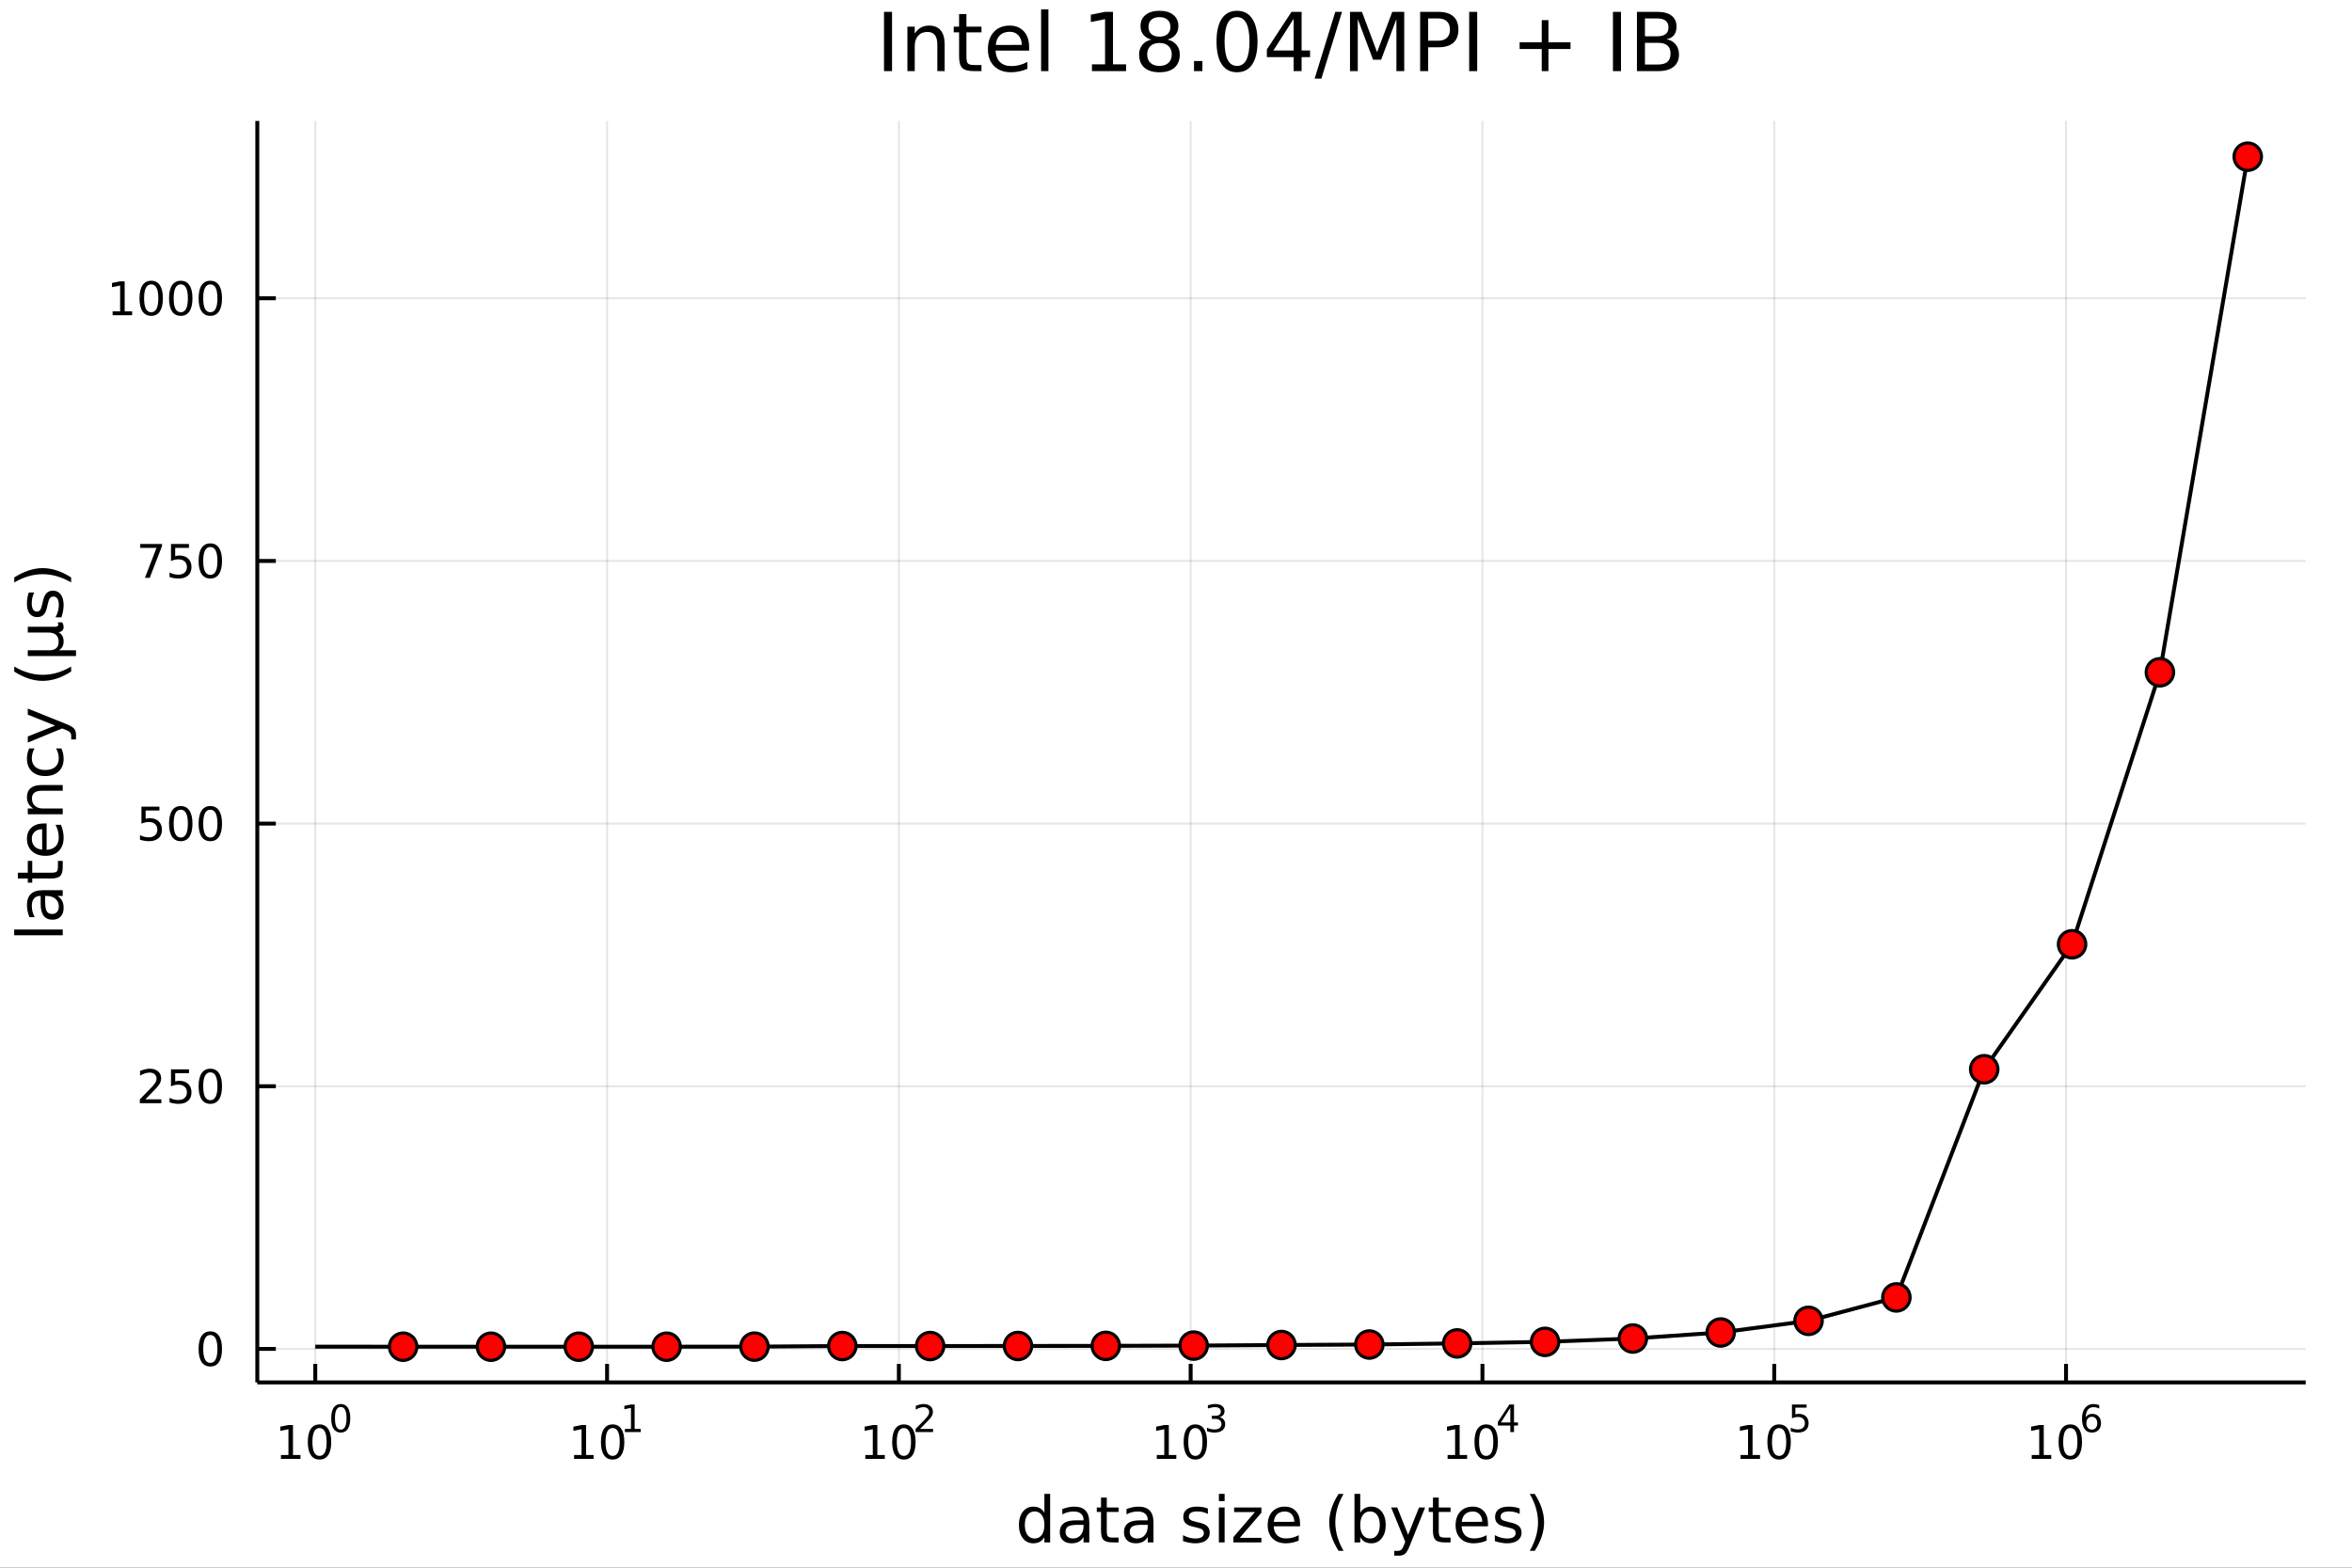 <?xml version="1.0" encoding="utf-8"?>
<svg xmlns="http://www.w3.org/2000/svg" xmlns:xlink="http://www.w3.org/1999/xlink" width="600" height="400" viewBox="0 0 2400 1600">
<rect x="0" y="0" width="2400" height="1600" fill="#333333" stroke="none"/>
<defs>
  <clipPath id="clip220">
    <rect x="0" y="0" width="2400" height="1600"/>
  </clipPath>
</defs>
<path clip-path="url(#clip220)" d="
M0 1600 L2400 1600 L2400 0 L0 0  Z
  " fill="#ffffff" fill-rule="evenodd" fill-opacity="1"/>
<defs>
  <clipPath id="clip221">
    <rect x="480" y="0" width="1681" height="1600"/>
  </clipPath>
</defs>
<path clip-path="url(#clip220)" d="
M262.551 1410.9 L2352.76 1410.9 L2352.76 123.472 L262.551 123.472  Z
  " fill="#ffffff" fill-rule="evenodd" fill-opacity="1"/>
<defs>
  <clipPath id="clip222">
    <rect x="262" y="123" width="2091" height="1288"/>
  </clipPath>
</defs>
<polyline clip-path="url(#clip222)" style="stroke:#000000; stroke-linecap:butt; stroke-linejoin:round; stroke-width:2; stroke-opacity:0.1; fill:none" points="
  321.708,1410.9 321.708,123.472 
  "/>
<polyline clip-path="url(#clip222)" style="stroke:#000000; stroke-linecap:butt; stroke-linejoin:round; stroke-width:2; stroke-opacity:0.1; fill:none" points="
  619.457,1410.9 619.457,123.472 
  "/>
<polyline clip-path="url(#clip222)" style="stroke:#000000; stroke-linecap:butt; stroke-linejoin:round; stroke-width:2; stroke-opacity:0.1; fill:none" points="
  917.206,1410.9 917.206,123.472 
  "/>
<polyline clip-path="url(#clip222)" style="stroke:#000000; stroke-linecap:butt; stroke-linejoin:round; stroke-width:2; stroke-opacity:0.1; fill:none" points="
  1214.96,1410.9 1214.96,123.472 
  "/>
<polyline clip-path="url(#clip222)" style="stroke:#000000; stroke-linecap:butt; stroke-linejoin:round; stroke-width:2; stroke-opacity:0.1; fill:none" points="
  1512.7,1410.9 1512.7,123.472 
  "/>
<polyline clip-path="url(#clip222)" style="stroke:#000000; stroke-linecap:butt; stroke-linejoin:round; stroke-width:2; stroke-opacity:0.1; fill:none" points="
  1810.45,1410.9 1810.45,123.472 
  "/>
<polyline clip-path="url(#clip222)" style="stroke:#000000; stroke-linecap:butt; stroke-linejoin:round; stroke-width:2; stroke-opacity:0.1; fill:none" points="
  2108.2,1410.9 2108.2,123.472 
  "/>
<polyline clip-path="url(#clip220)" style="stroke:#000000; stroke-linecap:butt; stroke-linejoin:round; stroke-width:4; stroke-opacity:1; fill:none" points="
  262.551,1410.9 2352.76,1410.9 
  "/>
<polyline clip-path="url(#clip220)" style="stroke:#000000; stroke-linecap:butt; stroke-linejoin:round; stroke-width:4; stroke-opacity:1; fill:none" points="
  321.708,1410.9 321.708,1392 
  "/>
<polyline clip-path="url(#clip220)" style="stroke:#000000; stroke-linecap:butt; stroke-linejoin:round; stroke-width:4; stroke-opacity:1; fill:none" points="
  619.457,1410.9 619.457,1392 
  "/>
<polyline clip-path="url(#clip220)" style="stroke:#000000; stroke-linecap:butt; stroke-linejoin:round; stroke-width:4; stroke-opacity:1; fill:none" points="
  917.206,1410.9 917.206,1392 
  "/>
<polyline clip-path="url(#clip220)" style="stroke:#000000; stroke-linecap:butt; stroke-linejoin:round; stroke-width:4; stroke-opacity:1; fill:none" points="
  1214.96,1410.9 1214.96,1392 
  "/>
<polyline clip-path="url(#clip220)" style="stroke:#000000; stroke-linecap:butt; stroke-linejoin:round; stroke-width:4; stroke-opacity:1; fill:none" points="
  1512.7,1410.9 1512.7,1392 
  "/>
<polyline clip-path="url(#clip220)" style="stroke:#000000; stroke-linecap:butt; stroke-linejoin:round; stroke-width:4; stroke-opacity:1; fill:none" points="
  1810.45,1410.9 1810.45,1392 
  "/>
<polyline clip-path="url(#clip220)" style="stroke:#000000; stroke-linecap:butt; stroke-linejoin:round; stroke-width:4; stroke-opacity:1; fill:none" points="
  2108.2,1410.9 2108.2,1392 
  "/>
<path clip-path="url(#clip220)" d="M286.691 1485.02 L294.33 1485.02 L294.33 1458.66 L286.019 1460.32 L286.019 1456.06 L294.283 1454.4 L298.959 1454.4 L298.959 1485.02 L306.598 1485.02 L306.598 1488.96 L286.691 1488.96 L286.691 1485.02 Z" fill="#000000" fill-rule="evenodd" fill-opacity="1" /><path clip-path="url(#clip220)" d="M326.042 1457.48 Q322.431 1457.48 320.603 1461.04 Q318.797 1464.58 318.797 1471.71 Q318.797 1478.82 320.603 1482.38 Q322.431 1485.92 326.042 1485.92 Q329.677 1485.92 331.482 1482.38 Q333.311 1478.82 333.311 1471.71 Q333.311 1464.58 331.482 1461.04 Q329.677 1457.48 326.042 1457.48 M326.042 1453.77 Q331.853 1453.77 334.908 1458.38 Q337.987 1462.96 337.987 1471.71 Q337.987 1480.44 334.908 1485.04 Q331.853 1489.63 326.042 1489.63 Q320.232 1489.63 317.154 1485.04 Q314.098 1480.44 314.098 1471.71 Q314.098 1462.96 317.154 1458.38 Q320.232 1453.77 326.042 1453.77 Z" fill="#000000" fill-rule="evenodd" fill-opacity="1" /><path clip-path="url(#clip220)" d="M347.692 1435.97 Q344.758 1435.97 343.272 1438.86 Q341.805 1441.74 341.805 1447.53 Q341.805 1453.31 343.272 1456.2 Q344.758 1459.08 347.692 1459.08 Q350.644 1459.08 352.111 1456.2 Q353.597 1453.31 353.597 1447.53 Q353.597 1441.74 352.111 1438.86 Q350.644 1435.97 347.692 1435.97 M347.692 1432.96 Q352.412 1432.96 354.895 1436.7 Q357.396 1440.43 357.396 1447.53 Q357.396 1454.62 354.895 1458.37 Q352.412 1462.09 347.692 1462.09 Q342.971 1462.09 340.469 1458.37 Q337.987 1454.62 337.987 1447.53 Q337.987 1440.43 340.469 1436.7 Q342.971 1432.96 347.692 1432.96 Z" fill="#000000" fill-rule="evenodd" fill-opacity="1" /><path clip-path="url(#clip220)" d="M585.785 1485.02 L593.424 1485.02 L593.424 1458.66 L585.113 1460.32 L585.113 1456.06 L593.377 1454.4 L598.053 1454.4 L598.053 1485.02 L605.692 1485.02 L605.692 1488.96 L585.785 1488.96 L585.785 1485.02 Z" fill="#000000" fill-rule="evenodd" fill-opacity="1" /><path clip-path="url(#clip220)" d="M625.136 1457.48 Q621.525 1457.48 619.697 1461.04 Q617.891 1464.58 617.891 1471.71 Q617.891 1478.82 619.697 1482.38 Q621.525 1485.92 625.136 1485.92 Q628.771 1485.92 630.576 1482.38 Q632.405 1478.82 632.405 1471.71 Q632.405 1464.58 630.576 1461.04 Q628.771 1457.48 625.136 1457.48 M625.136 1453.77 Q630.946 1453.77 634.002 1458.38 Q637.081 1462.96 637.081 1471.71 Q637.081 1480.44 634.002 1485.04 Q630.946 1489.63 625.136 1489.63 Q619.326 1489.63 616.247 1485.04 Q613.192 1480.44 613.192 1471.71 Q613.192 1462.96 616.247 1458.38 Q619.326 1453.77 625.136 1453.77 Z" fill="#000000" fill-rule="evenodd" fill-opacity="1" /><path clip-path="url(#clip220)" d="M637.626 1458.35 L643.833 1458.35 L643.833 1436.93 L637.081 1438.28 L637.081 1434.82 L643.795 1433.47 L647.594 1433.47 L647.594 1458.35 L653.801 1458.35 L653.801 1461.55 L637.626 1461.55 L637.626 1458.35 Z" fill="#000000" fill-rule="evenodd" fill-opacity="1" /><path clip-path="url(#clip220)" d="M882.979 1485.02 L890.618 1485.02 L890.618 1458.66 L882.308 1460.32 L882.308 1456.06 L890.572 1454.4 L895.247 1454.4 L895.247 1485.02 L902.886 1485.02 L902.886 1488.96 L882.979 1488.96 L882.979 1485.02 Z" fill="#000000" fill-rule="evenodd" fill-opacity="1" /><path clip-path="url(#clip220)" d="M922.331 1457.48 Q918.72 1457.48 916.891 1461.04 Q915.085 1464.58 915.085 1471.71 Q915.085 1478.82 916.891 1482.38 Q918.72 1485.92 922.331 1485.92 Q925.965 1485.92 927.77 1482.38 Q929.599 1478.82 929.599 1471.71 Q929.599 1464.58 927.77 1461.04 Q925.965 1457.48 922.331 1457.48 M922.331 1453.77 Q928.141 1453.77 931.196 1458.38 Q934.275 1462.96 934.275 1471.71 Q934.275 1480.44 931.196 1485.04 Q928.141 1489.63 922.331 1489.63 Q916.52 1489.63 913.442 1485.04 Q910.386 1480.44 910.386 1471.71 Q910.386 1462.96 913.442 1458.38 Q916.52 1453.77 922.331 1453.77 Z" fill="#000000" fill-rule="evenodd" fill-opacity="1" /><path clip-path="url(#clip220)" d="M938.845 1458.35 L952.105 1458.35 L952.105 1461.55 L934.275 1461.55 L934.275 1458.35 Q936.438 1456.11 940.162 1452.35 Q943.905 1448.57 944.864 1447.48 Q946.688 1445.43 947.403 1444.02 Q948.136 1442.59 948.136 1441.22 Q948.136 1438.98 946.556 1437.57 Q944.995 1436.16 942.475 1436.16 Q940.688 1436.16 938.695 1436.78 Q936.72 1437.4 934.463 1438.66 L934.463 1434.82 Q936.758 1433.9 938.751 1433.43 Q940.745 1432.96 942.4 1432.96 Q946.763 1432.96 949.359 1435.14 Q951.954 1437.32 951.954 1440.97 Q951.954 1442.7 951.296 1444.26 Q950.657 1445.8 948.945 1447.91 Q948.475 1448.46 945.955 1451.07 Q943.434 1453.67 938.845 1458.35 Z" fill="#000000" fill-rule="evenodd" fill-opacity="1" /><path clip-path="url(#clip220)" d="M1180.4 1485.02 L1188.04 1485.02 L1188.04 1458.66 L1179.73 1460.32 L1179.73 1456.06 L1187.99 1454.4 L1192.67 1454.4 L1192.67 1485.02 L1200.31 1485.02 L1200.31 1488.96 L1180.4 1488.96 L1180.4 1485.02 Z" fill="#000000" fill-rule="evenodd" fill-opacity="1" /><path clip-path="url(#clip220)" d="M1219.75 1457.48 Q1216.14 1457.48 1214.31 1461.04 Q1212.51 1464.58 1212.51 1471.71 Q1212.51 1478.82 1214.31 1482.38 Q1216.14 1485.92 1219.75 1485.92 Q1223.38 1485.92 1225.19 1482.38 Q1227.02 1478.82 1227.02 1471.71 Q1227.02 1464.58 1225.19 1461.04 Q1223.38 1457.48 1219.75 1457.48 M1219.75 1453.77 Q1225.56 1453.77 1228.62 1458.38 Q1231.69 1462.96 1231.69 1471.71 Q1231.69 1480.44 1228.62 1485.04 Q1225.56 1489.63 1219.75 1489.63 Q1213.94 1489.63 1210.86 1485.04 Q1207.81 1480.44 1207.81 1471.71 Q1207.81 1462.96 1210.86 1458.38 Q1213.94 1453.77 1219.75 1453.77 Z" fill="#000000" fill-rule="evenodd" fill-opacity="1" /><path clip-path="url(#clip220)" d="M1244.39 1446.41 Q1247.12 1446.99 1248.64 1448.83 Q1250.18 1450.68 1250.18 1453.38 Q1250.18 1457.54 1247.32 1459.82 Q1244.47 1462.09 1239.2 1462.09 Q1237.43 1462.09 1235.55 1461.73 Q1233.69 1461.4 1231.69 1460.7 L1231.69 1457.03 Q1233.27 1457.95 1235.16 1458.42 Q1237.04 1458.89 1239.09 1458.89 Q1242.66 1458.89 1244.52 1457.48 Q1246.4 1456.07 1246.4 1453.38 Q1246.4 1450.9 1244.65 1449.51 Q1242.92 1448.1 1239.82 1448.1 L1236.55 1448.1 L1236.55 1444.98 L1239.97 1444.98 Q1242.77 1444.98 1244.26 1443.87 Q1245.74 1442.74 1245.74 1440.63 Q1245.74 1438.47 1244.2 1437.32 Q1242.68 1436.16 1239.82 1436.16 Q1238.26 1436.16 1236.47 1436.49 Q1234.69 1436.83 1232.54 1437.55 L1232.54 1434.16 Q1234.7 1433.56 1236.59 1433.26 Q1238.48 1432.96 1240.16 1432.96 Q1244.48 1432.96 1247 1434.93 Q1249.52 1436.89 1249.52 1440.24 Q1249.52 1442.57 1248.19 1444.19 Q1246.85 1445.79 1244.39 1446.41 Z" fill="#000000" fill-rule="evenodd" fill-opacity="1" /><path clip-path="url(#clip220)" d="M1477.16 1485.02 L1484.8 1485.02 L1484.8 1458.66 L1476.49 1460.32 L1476.49 1456.06 L1484.75 1454.4 L1489.43 1454.4 L1489.43 1485.02 L1497.07 1485.02 L1497.07 1488.96 L1477.16 1488.96 L1477.16 1485.02 Z" fill="#000000" fill-rule="evenodd" fill-opacity="1" /><path clip-path="url(#clip220)" d="M1516.51 1457.48 Q1512.9 1457.48 1511.07 1461.04 Q1509.27 1464.58 1509.27 1471.71 Q1509.27 1478.82 1511.07 1482.38 Q1512.9 1485.92 1516.51 1485.92 Q1520.15 1485.92 1521.95 1482.38 Q1523.78 1478.82 1523.78 1471.71 Q1523.78 1464.58 1521.95 1461.04 Q1520.15 1457.48 1516.51 1457.48 M1516.51 1453.77 Q1522.32 1453.77 1525.38 1458.38 Q1528.46 1462.96 1528.46 1471.71 Q1528.46 1480.44 1525.38 1485.04 Q1522.32 1489.63 1516.51 1489.63 Q1510.7 1489.63 1507.62 1485.04 Q1504.57 1480.44 1504.57 1471.71 Q1504.57 1462.96 1507.62 1458.38 Q1510.7 1453.77 1516.51 1453.77 Z" fill="#000000" fill-rule="evenodd" fill-opacity="1" /><path clip-path="url(#clip220)" d="M1541.13 1436.78 L1531.54 1451.77 L1541.13 1451.77 L1541.13 1436.78 M1540.14 1433.47 L1544.91 1433.47 L1544.91 1451.77 L1548.92 1451.77 L1548.92 1454.93 L1544.91 1454.93 L1544.91 1461.55 L1541.13 1461.55 L1541.13 1454.93 L1528.46 1454.93 L1528.46 1451.26 L1540.14 1433.47 Z" fill="#000000" fill-rule="evenodd" fill-opacity="1" /><path clip-path="url(#clip220)" d="M1776.06 1485.02 L1783.7 1485.02 L1783.7 1458.66 L1775.39 1460.32 L1775.39 1456.06 L1783.65 1454.4 L1788.33 1454.4 L1788.33 1485.02 L1795.96 1485.02 L1795.96 1488.96 L1776.06 1488.96 L1776.06 1485.02 Z" fill="#000000" fill-rule="evenodd" fill-opacity="1" /><path clip-path="url(#clip220)" d="M1815.41 1457.48 Q1811.8 1457.48 1809.97 1461.04 Q1808.16 1464.58 1808.16 1471.71 Q1808.16 1478.82 1809.97 1482.38 Q1811.8 1485.92 1815.41 1485.92 Q1819.04 1485.92 1820.85 1482.38 Q1822.68 1478.82 1822.68 1471.71 Q1822.68 1464.58 1820.85 1461.04 Q1819.04 1457.48 1815.41 1457.48 M1815.41 1453.77 Q1821.22 1453.77 1824.27 1458.38 Q1827.35 1462.96 1827.35 1471.71 Q1827.35 1480.44 1824.27 1485.04 Q1821.22 1489.63 1815.41 1489.63 Q1809.6 1489.63 1806.52 1485.04 Q1803.46 1480.44 1803.46 1471.71 Q1803.46 1462.96 1806.52 1458.38 Q1809.6 1453.77 1815.41 1453.77 Z" fill="#000000" fill-rule="evenodd" fill-opacity="1" /><path clip-path="url(#clip220)" d="M1828.54 1433.47 L1843.45 1433.47 L1843.45 1436.66 L1832.02 1436.66 L1832.02 1443.55 Q1832.84 1443.27 1833.67 1443.13 Q1834.5 1442.98 1835.33 1442.98 Q1840.03 1442.98 1842.78 1445.56 Q1845.52 1448.14 1845.52 1452.54 Q1845.52 1457.07 1842.7 1459.59 Q1839.88 1462.09 1834.74 1462.09 Q1832.98 1462.09 1831.13 1461.79 Q1829.31 1461.49 1827.35 1460.89 L1827.35 1457.07 Q1829.05 1457.99 1830.85 1458.44 Q1832.66 1458.89 1834.67 1458.89 Q1837.92 1458.89 1839.82 1457.18 Q1841.72 1455.47 1841.72 1452.54 Q1841.72 1449.6 1839.82 1447.89 Q1837.92 1446.18 1834.67 1446.18 Q1833.15 1446.18 1831.62 1446.52 Q1830.12 1446.86 1828.54 1447.57 L1828.54 1433.47 Z" fill="#000000" fill-rule="evenodd" fill-opacity="1" /><path clip-path="url(#clip220)" d="M2073.19 1485.02 L2080.83 1485.02 L2080.83 1458.66 L2072.52 1460.32 L2072.52 1456.06 L2080.79 1454.4 L2085.46 1454.4 L2085.46 1485.02 L2093.1 1485.02 L2093.1 1488.96 L2073.19 1488.96 L2073.19 1485.02 Z" fill="#000000" fill-rule="evenodd" fill-opacity="1" /><path clip-path="url(#clip220)" d="M2112.55 1457.48 Q2108.94 1457.48 2107.11 1461.04 Q2105.3 1464.58 2105.3 1471.71 Q2105.3 1478.82 2107.11 1482.38 Q2108.94 1485.92 2112.55 1485.92 Q2116.18 1485.92 2117.99 1482.38 Q2119.82 1478.82 2119.82 1471.71 Q2119.82 1464.58 2117.99 1461.04 Q2116.18 1457.48 2112.55 1457.48 M2112.55 1453.77 Q2118.36 1453.77 2121.41 1458.38 Q2124.49 1462.96 2124.49 1471.71 Q2124.49 1480.44 2121.41 1485.04 Q2118.36 1489.63 2112.55 1489.63 Q2106.74 1489.63 2103.66 1485.04 Q2100.6 1480.44 2100.6 1471.71 Q2100.6 1462.96 2103.66 1458.38 Q2106.74 1453.77 2112.55 1453.77 Z" fill="#000000" fill-rule="evenodd" fill-opacity="1" /><path clip-path="url(#clip220)" d="M2134.52 1445.99 Q2131.96 1445.99 2130.45 1447.74 Q2128.97 1449.49 2128.97 1452.54 Q2128.97 1455.57 2130.45 1457.33 Q2131.96 1459.08 2134.52 1459.08 Q2137.07 1459.08 2138.56 1457.33 Q2140.06 1455.57 2140.06 1452.54 Q2140.06 1449.49 2138.56 1447.74 Q2137.07 1445.99 2134.52 1445.99 M2142.06 1434.09 L2142.06 1437.55 Q2140.63 1436.87 2139.16 1436.51 Q2137.71 1436.16 2136.28 1436.16 Q2132.52 1436.16 2130.53 1438.69 Q2128.55 1441.23 2128.27 1446.37 Q2129.38 1444.73 2131.05 1443.87 Q2132.73 1442.98 2134.74 1442.98 Q2138.97 1442.98 2141.42 1445.56 Q2143.88 1448.12 2143.88 1452.54 Q2143.88 1456.86 2141.32 1459.48 Q2138.77 1462.09 2134.52 1462.09 Q2129.64 1462.09 2127.07 1458.37 Q2124.49 1454.62 2124.49 1447.53 Q2124.49 1440.88 2127.65 1436.93 Q2130.81 1432.96 2136.13 1432.96 Q2137.56 1432.96 2139.01 1433.24 Q2140.48 1433.52 2142.06 1434.09 Z" fill="#000000" fill-rule="evenodd" fill-opacity="1" /><path clip-path="url(#clip220)" d="M1065.71 1543.95 L1065.71 1524.66 L1071.57 1524.66 L1071.57 1574.19 L1065.71 1574.19 L1065.71 1568.84 Q1063.86 1572.02 1061.03 1573.58 Q1058.23 1575.11 1054.28 1575.11 Q1047.82 1575.11 1043.75 1569.95 Q1039.71 1564.8 1039.71 1556.39 Q1039.71 1547.99 1043.75 1542.83 Q1047.82 1537.68 1054.28 1537.68 Q1058.23 1537.68 1061.03 1539.24 Q1063.86 1540.77 1065.71 1543.95 M1045.75 1556.39 Q1045.75 1562.85 1048.39 1566.55 Q1051.07 1570.21 1055.71 1570.21 Q1060.36 1570.21 1063.04 1566.55 Q1065.71 1562.85 1065.71 1556.39 Q1065.71 1549.93 1063.04 1546.27 Q1060.36 1542.58 1055.71 1542.58 Q1051.07 1542.58 1048.39 1546.27 Q1045.75 1549.93 1045.75 1556.39 Z" fill="#000000" fill-rule="evenodd" fill-opacity="1" /><path clip-path="url(#clip220)" d="M1099.83 1556.27 Q1092.73 1556.27 1089.99 1557.89 Q1087.26 1559.51 1087.26 1563.43 Q1087.26 1566.55 1089.29 1568.39 Q1091.36 1570.21 1094.9 1570.21 Q1099.77 1570.21 1102.69 1566.77 Q1105.65 1563.3 1105.65 1557.57 L1105.65 1556.27 L1099.83 1556.27 M1111.51 1553.85 L1111.51 1574.19 L1105.65 1574.19 L1105.65 1568.77 Q1103.65 1572.02 1100.66 1573.58 Q1097.66 1575.11 1093.34 1575.11 Q1087.86 1575.11 1084.62 1572.05 Q1081.4 1568.97 1081.4 1563.81 Q1081.4 1557.79 1085.41 1554.74 Q1089.45 1551.68 1097.44 1551.68 L1105.65 1551.68 L1105.65 1551.11 Q1105.65 1547.07 1102.98 1544.87 Q1100.34 1542.64 1095.53 1542.64 Q1092.48 1542.64 1089.58 1543.38 Q1086.68 1544.11 1084.01 1545.57 L1084.01 1540.16 Q1087.23 1538.92 1090.25 1538.31 Q1093.27 1537.68 1096.14 1537.68 Q1103.87 1537.68 1107.69 1541.69 Q1111.51 1545.7 1111.51 1553.85 Z" fill="#000000" fill-rule="evenodd" fill-opacity="1" /><path clip-path="url(#clip220)" d="M1129.37 1528.42 L1129.37 1538.54 L1141.43 1538.54 L1141.43 1543.09 L1129.37 1543.09 L1129.37 1562.44 Q1129.37 1566.8 1130.54 1568.04 Q1131.75 1569.28 1135.41 1569.28 L1141.43 1569.28 L1141.43 1574.19 L1135.41 1574.19 Q1128.63 1574.19 1126.06 1571.67 Q1123.48 1569.12 1123.48 1562.44 L1123.48 1543.09 L1119.18 1543.09 L1119.18 1538.54 L1123.48 1538.54 L1123.48 1528.42 L1129.37 1528.42 Z" fill="#000000" fill-rule="evenodd" fill-opacity="1" /><path clip-path="url(#clip220)" d="M1165.33 1556.27 Q1158.23 1556.27 1155.5 1557.89 Q1152.76 1559.51 1152.76 1563.43 Q1152.76 1566.55 1154.8 1568.39 Q1156.87 1570.21 1160.4 1570.21 Q1165.27 1570.21 1168.2 1566.77 Q1171.16 1563.3 1171.16 1557.57 L1171.16 1556.27 L1165.33 1556.27 M1177.01 1553.85 L1177.01 1574.19 L1171.16 1574.19 L1171.16 1568.77 Q1169.15 1572.02 1166.16 1573.58 Q1163.17 1575.11 1158.84 1575.11 Q1153.36 1575.11 1150.12 1572.05 Q1146.9 1568.97 1146.9 1563.81 Q1146.9 1557.79 1150.91 1554.74 Q1154.96 1551.68 1162.95 1551.68 L1171.16 1551.68 L1171.16 1551.11 Q1171.16 1547.07 1168.48 1544.87 Q1165.84 1542.64 1161.04 1542.64 Q1157.98 1542.64 1155.08 1543.38 Q1152.19 1544.11 1149.51 1545.57 L1149.51 1540.16 Q1152.73 1538.92 1155.75 1538.31 Q1158.78 1537.68 1161.64 1537.68 Q1169.37 1537.68 1173.19 1541.69 Q1177.01 1545.7 1177.01 1553.85 Z" fill="#000000" fill-rule="evenodd" fill-opacity="1" /><path clip-path="url(#clip220)" d="M1232.52 1539.59 L1232.52 1545.13 Q1230.04 1543.85 1227.37 1543.22 Q1224.69 1542.58 1221.83 1542.58 Q1217.47 1542.58 1215.27 1543.92 Q1213.11 1545.25 1213.11 1547.93 Q1213.11 1549.96 1214.67 1551.14 Q1216.23 1552.29 1220.94 1553.34 L1222.94 1553.78 Q1229.18 1555.12 1231.79 1557.57 Q1234.43 1559.99 1234.43 1564.35 Q1234.43 1569.32 1230.49 1572.21 Q1226.57 1575.11 1219.7 1575.11 Q1216.83 1575.11 1213.71 1574.54 Q1210.62 1573.99 1207.19 1572.88 L1207.19 1566.83 Q1210.43 1568.52 1213.58 1569.38 Q1216.74 1570.21 1219.82 1570.21 Q1223.96 1570.21 1226.19 1568.81 Q1228.42 1567.37 1228.42 1564.8 Q1228.42 1562.41 1226.79 1561.14 Q1225.2 1559.86 1219.76 1558.68 L1217.72 1558.21 Q1212.28 1557.06 1209.86 1554.71 Q1207.44 1552.32 1207.44 1548.18 Q1207.44 1543.15 1211.01 1540.42 Q1214.57 1537.68 1221.13 1537.68 Q1224.37 1537.68 1227.24 1538.16 Q1230.1 1538.63 1232.52 1539.59 Z" fill="#000000" fill-rule="evenodd" fill-opacity="1" /><path clip-path="url(#clip220)" d="M1243.76 1538.54 L1249.61 1538.54 L1249.61 1574.19 L1243.76 1574.19 L1243.76 1538.54 M1243.76 1524.66 L1249.61 1524.66 L1249.61 1532.08 L1243.76 1532.08 L1243.76 1524.66 Z" fill="#000000" fill-rule="evenodd" fill-opacity="1" /><path clip-path="url(#clip220)" d="M1259.32 1538.54 L1287.14 1538.54 L1287.14 1543.88 L1265.11 1569.51 L1287.14 1569.51 L1287.14 1574.19 L1258.53 1574.19 L1258.53 1568.84 L1280.55 1543.22 L1259.32 1543.22 L1259.32 1538.54 Z" fill="#000000" fill-rule="evenodd" fill-opacity="1" /><path clip-path="url(#clip220)" d="M1326.58 1554.9 L1326.58 1557.76 L1299.65 1557.76 Q1300.03 1563.81 1303.28 1566.99 Q1306.56 1570.14 1312.38 1570.14 Q1315.75 1570.14 1318.9 1569.32 Q1322.09 1568.49 1325.21 1566.83 L1325.21 1572.37 Q1322.06 1573.71 1318.75 1574.41 Q1315.44 1575.11 1312.03 1575.11 Q1303.5 1575.11 1298.5 1570.14 Q1293.54 1565.18 1293.54 1556.71 Q1293.54 1547.96 1298.25 1542.83 Q1302.99 1537.68 1311.01 1537.68 Q1318.2 1537.68 1322.37 1542.33 Q1326.58 1546.94 1326.58 1554.9 M1320.72 1553.18 Q1320.66 1548.37 1318.01 1545.51 Q1315.4 1542.64 1311.08 1542.64 Q1306.17 1542.64 1303.21 1545.41 Q1300.29 1548.18 1299.84 1553.21 L1320.72 1553.18 Z" fill="#000000" fill-rule="evenodd" fill-opacity="1" /><path clip-path="url(#clip220)" d="M1370.98 1524.72 Q1366.71 1532.04 1364.64 1539.21 Q1362.57 1546.37 1362.57 1553.72 Q1362.57 1561.07 1364.64 1568.3 Q1366.74 1575.49 1370.98 1582.78 L1365.88 1582.78 Q1361.11 1575.3 1358.72 1568.07 Q1356.37 1560.85 1356.37 1553.72 Q1356.37 1546.62 1358.72 1539.43 Q1361.08 1532.24 1365.88 1524.72 L1370.98 1524.72 Z" fill="#000000" fill-rule="evenodd" fill-opacity="1" /><path clip-path="url(#clip220)" d="M1407.93 1556.39 Q1407.93 1549.93 1405.26 1546.27 Q1402.61 1542.58 1397.97 1542.58 Q1393.32 1542.58 1390.65 1546.27 Q1388 1549.93 1388 1556.39 Q1388 1562.85 1390.65 1566.55 Q1393.32 1570.21 1397.97 1570.21 Q1402.61 1570.21 1405.26 1566.55 Q1407.93 1562.85 1407.93 1556.39 M1388 1543.95 Q1389.85 1540.77 1392.65 1539.24 Q1395.48 1537.68 1399.4 1537.68 Q1405.89 1537.68 1409.93 1542.83 Q1414.01 1547.99 1414.01 1556.39 Q1414.01 1564.8 1409.93 1569.95 Q1405.89 1575.11 1399.4 1575.11 Q1395.48 1575.11 1392.65 1573.58 Q1389.85 1572.02 1388 1568.84 L1388 1574.19 L1382.12 1574.19 L1382.12 1524.66 L1388 1524.66 L1388 1543.95 Z" fill="#000000" fill-rule="evenodd" fill-opacity="1" /><path clip-path="url(#clip220)" d="M1438.55 1577.5 Q1436.07 1583.86 1433.71 1585.8 Q1431.36 1587.74 1427.41 1587.74 L1422.73 1587.74 L1422.73 1582.84 L1426.17 1582.84 Q1428.59 1582.84 1429.92 1581.7 Q1431.26 1580.55 1432.88 1576.29 L1433.93 1573.61 L1419.51 1538.54 L1425.72 1538.54 L1436.86 1566.42 L1448 1538.54 L1454.21 1538.54 L1438.55 1577.5 Z" fill="#000000" fill-rule="evenodd" fill-opacity="1" /><path clip-path="url(#clip220)" d="M1468.09 1528.42 L1468.09 1538.54 L1480.15 1538.54 L1480.15 1543.09 L1468.09 1543.09 L1468.09 1562.44 Q1468.09 1566.8 1469.26 1568.04 Q1470.47 1569.28 1474.13 1569.28 L1480.15 1569.28 L1480.15 1574.19 L1474.13 1574.19 Q1467.35 1574.19 1464.78 1571.67 Q1462.2 1569.12 1462.2 1562.44 L1462.2 1543.09 L1457.9 1543.09 L1457.9 1538.54 L1462.2 1538.54 L1462.2 1528.42 L1468.09 1528.42 Z" fill="#000000" fill-rule="evenodd" fill-opacity="1" /><path clip-path="url(#clip220)" d="M1518.34 1554.9 L1518.34 1557.76 L1491.42 1557.76 Q1491.8 1563.81 1495.04 1566.99 Q1498.32 1570.14 1504.15 1570.14 Q1507.52 1570.14 1510.67 1569.32 Q1513.85 1568.49 1516.97 1566.83 L1516.97 1572.37 Q1513.82 1573.71 1510.51 1574.41 Q1507.2 1575.11 1503.8 1575.11 Q1495.27 1575.11 1490.27 1570.14 Q1485.3 1565.18 1485.3 1556.71 Q1485.3 1547.96 1490.02 1542.83 Q1494.76 1537.68 1502.78 1537.68 Q1509.97 1537.68 1514.14 1542.33 Q1518.34 1546.94 1518.34 1554.9 M1512.49 1553.18 Q1512.42 1548.37 1509.78 1545.51 Q1507.17 1542.64 1502.84 1542.64 Q1497.94 1542.64 1494.98 1545.41 Q1492.05 1548.18 1491.61 1553.21 L1512.49 1553.18 Z" fill="#000000" fill-rule="evenodd" fill-opacity="1" /><path clip-path="url(#clip220)" d="M1550.68 1539.59 L1550.68 1545.13 Q1548.2 1543.85 1545.52 1543.22 Q1542.85 1542.58 1539.99 1542.58 Q1535.63 1542.58 1533.43 1543.92 Q1531.26 1545.25 1531.26 1547.93 Q1531.26 1549.96 1532.82 1551.14 Q1534.38 1552.29 1539.09 1553.34 L1541.1 1553.78 Q1547.34 1555.12 1549.95 1557.57 Q1552.59 1559.99 1552.59 1564.35 Q1552.59 1569.32 1548.64 1572.21 Q1544.73 1575.11 1537.85 1575.11 Q1534.99 1575.11 1531.87 1574.54 Q1528.78 1573.99 1525.34 1572.88 L1525.34 1566.83 Q1528.59 1568.52 1531.74 1569.38 Q1534.89 1570.21 1537.98 1570.21 Q1542.12 1570.21 1544.35 1568.81 Q1546.57 1567.37 1546.57 1564.8 Q1546.57 1562.41 1544.95 1561.14 Q1543.36 1559.86 1537.92 1558.68 L1535.88 1558.21 Q1530.44 1557.06 1528.02 1554.71 Q1525.6 1552.32 1525.6 1548.18 Q1525.6 1543.15 1529.16 1540.42 Q1532.73 1537.68 1539.29 1537.68 Q1542.53 1537.68 1545.4 1538.16 Q1548.26 1538.63 1550.68 1539.59 Z" fill="#000000" fill-rule="evenodd" fill-opacity="1" /><path clip-path="url(#clip220)" d="M1560.99 1524.72 L1566.09 1524.72 Q1570.86 1532.24 1573.21 1539.43 Q1575.6 1546.62 1575.6 1553.72 Q1575.6 1560.85 1573.21 1568.07 Q1570.86 1575.3 1566.09 1582.78 L1560.99 1582.78 Q1565.23 1575.49 1567.29 1568.3 Q1569.4 1561.07 1569.4 1553.72 Q1569.4 1546.37 1567.29 1539.21 Q1565.23 1532.04 1560.99 1524.72 Z" fill="#000000" fill-rule="evenodd" fill-opacity="1" /><polyline clip-path="url(#clip222)" style="stroke:#000000; stroke-linecap:butt; stroke-linejoin:round; stroke-width:2; stroke-opacity:0.1; fill:none" points="
  262.551,1376.72 2352.76,1376.72 
  "/>
<polyline clip-path="url(#clip222)" style="stroke:#000000; stroke-linecap:butt; stroke-linejoin:round; stroke-width:2; stroke-opacity:0.1; fill:none" points="
  262.551,1108.65 2352.76,1108.65 
  "/>
<polyline clip-path="url(#clip222)" style="stroke:#000000; stroke-linecap:butt; stroke-linejoin:round; stroke-width:2; stroke-opacity:0.1; fill:none" points="
  262.551,840.573 2352.76,840.573 
  "/>
<polyline clip-path="url(#clip222)" style="stroke:#000000; stroke-linecap:butt; stroke-linejoin:round; stroke-width:2; stroke-opacity:0.1; fill:none" points="
  262.551,572.498 2352.76,572.498 
  "/>
<polyline clip-path="url(#clip222)" style="stroke:#000000; stroke-linecap:butt; stroke-linejoin:round; stroke-width:2; stroke-opacity:0.1; fill:none" points="
  262.551,304.423 2352.76,304.423 
  "/>
<polyline clip-path="url(#clip220)" style="stroke:#000000; stroke-linecap:butt; stroke-linejoin:round; stroke-width:4; stroke-opacity:1; fill:none" points="
  262.551,1410.9 262.551,123.472 
  "/>
<polyline clip-path="url(#clip220)" style="stroke:#000000; stroke-linecap:butt; stroke-linejoin:round; stroke-width:4; stroke-opacity:1; fill:none" points="
  262.551,1376.72 281.449,1376.72 
  "/>
<polyline clip-path="url(#clip220)" style="stroke:#000000; stroke-linecap:butt; stroke-linejoin:round; stroke-width:4; stroke-opacity:1; fill:none" points="
  262.551,1108.65 281.449,1108.65 
  "/>
<polyline clip-path="url(#clip220)" style="stroke:#000000; stroke-linecap:butt; stroke-linejoin:round; stroke-width:4; stroke-opacity:1; fill:none" points="
  262.551,840.573 281.449,840.573 
  "/>
<polyline clip-path="url(#clip220)" style="stroke:#000000; stroke-linecap:butt; stroke-linejoin:round; stroke-width:4; stroke-opacity:1; fill:none" points="
  262.551,572.498 281.449,572.498 
  "/>
<polyline clip-path="url(#clip220)" style="stroke:#000000; stroke-linecap:butt; stroke-linejoin:round; stroke-width:4; stroke-opacity:1; fill:none" points="
  262.551,304.423 281.449,304.423 
  "/>
<path clip-path="url(#clip220)" d="M214.607 1362.52 Q210.996 1362.52 209.167 1366.09 Q207.362 1369.63 207.362 1376.76 Q207.362 1383.86 209.167 1387.43 Q210.996 1390.97 214.607 1390.97 Q218.241 1390.97 220.047 1387.43 Q221.875 1383.86 221.875 1376.76 Q221.875 1369.63 220.047 1366.09 Q218.241 1362.52 214.607 1362.52 M214.607 1358.82 Q220.417 1358.82 223.473 1363.42 Q226.551 1368.01 226.551 1376.76 Q226.551 1385.48 223.473 1390.09 Q220.417 1394.67 214.607 1394.67 Q208.797 1394.67 205.718 1390.09 Q202.662 1385.48 202.662 1376.76 Q202.662 1368.01 205.718 1363.42 Q208.797 1358.82 214.607 1358.82 Z" fill="#000000" fill-rule="evenodd" fill-opacity="1" /><path clip-path="url(#clip220)" d="M148.311 1121.99 L164.63 1121.99 L164.63 1125.93 L142.686 1125.93 L142.686 1121.99 Q145.348 1119.24 149.931 1114.61 Q154.538 1109.96 155.718 1108.61 Q157.964 1106.09 158.843 1104.35 Q159.746 1102.59 159.746 1100.9 Q159.746 1098.15 157.802 1096.41 Q155.88 1094.68 152.778 1094.68 Q150.579 1094.68 148.126 1095.44 Q145.695 1096.21 142.917 1097.76 L142.917 1093.03 Q145.741 1091.9 148.195 1091.32 Q150.649 1090.74 152.686 1090.74 Q158.056 1090.74 161.251 1093.43 Q164.445 1096.11 164.445 1100.6 Q164.445 1102.73 163.635 1104.65 Q162.848 1106.55 160.741 1109.15 Q160.163 1109.82 157.061 1113.03 Q153.959 1116.23 148.311 1121.99 Z" fill="#000000" fill-rule="evenodd" fill-opacity="1" /><path clip-path="url(#clip220)" d="M174.491 1091.37 L192.848 1091.37 L192.848 1095.3 L178.774 1095.3 L178.774 1103.77 Q179.792 1103.43 180.811 1103.27 Q181.829 1103.08 182.848 1103.08 Q188.635 1103.08 192.014 1106.25 Q195.394 1109.42 195.394 1114.84 Q195.394 1120.42 191.922 1123.52 Q188.45 1126.6 182.13 1126.6 Q179.954 1126.6 177.686 1126.23 Q175.44 1125.86 173.033 1125.12 L173.033 1120.42 Q175.116 1121.55 177.339 1122.11 Q179.561 1122.66 182.038 1122.66 Q186.042 1122.66 188.38 1120.56 Q190.718 1118.45 190.718 1114.84 Q190.718 1111.23 188.38 1109.12 Q186.042 1107.02 182.038 1107.02 Q180.163 1107.02 178.288 1107.43 Q176.436 1107.85 174.491 1108.73 L174.491 1091.37 Z" fill="#000000" fill-rule="evenodd" fill-opacity="1" /><path clip-path="url(#clip220)" d="M214.607 1094.45 Q210.996 1094.45 209.167 1098.01 Q207.362 1101.55 207.362 1108.68 Q207.362 1115.79 209.167 1119.35 Q210.996 1122.9 214.607 1122.9 Q218.241 1122.9 220.047 1119.35 Q221.875 1115.79 221.875 1108.68 Q221.875 1101.55 220.047 1098.01 Q218.241 1094.45 214.607 1094.45 M214.607 1090.74 Q220.417 1090.74 223.473 1095.35 Q226.551 1099.93 226.551 1108.68 Q226.551 1117.41 223.473 1122.02 Q220.417 1126.6 214.607 1126.6 Q208.797 1126.6 205.718 1122.02 Q202.662 1117.41 202.662 1108.68 Q202.662 1099.93 205.718 1095.35 Q208.797 1090.74 214.607 1090.74 Z" fill="#000000" fill-rule="evenodd" fill-opacity="1" /><path clip-path="url(#clip220)" d="M144.329 823.293 L162.686 823.293 L162.686 827.228 L148.612 827.228 L148.612 835.7 Q149.63 835.353 150.649 835.191 Q151.667 835.006 152.686 835.006 Q158.473 835.006 161.852 838.177 Q165.232 841.348 165.232 846.765 Q165.232 852.343 161.76 855.445 Q158.288 858.524 151.968 858.524 Q149.792 858.524 147.524 858.154 Q145.279 857.783 142.871 857.042 L142.871 852.343 Q144.954 853.478 147.177 854.033 Q149.399 854.589 151.876 854.589 Q155.88 854.589 158.218 852.482 Q160.556 850.376 160.556 846.765 Q160.556 843.154 158.218 841.047 Q155.88 838.941 151.876 838.941 Q150.001 838.941 148.126 839.357 Q146.274 839.774 144.329 840.654 L144.329 823.293 Z" fill="#000000" fill-rule="evenodd" fill-opacity="1" /><path clip-path="url(#clip220)" d="M184.445 826.371 Q180.834 826.371 179.005 829.936 Q177.2 833.478 177.2 840.607 Q177.2 847.714 179.005 851.279 Q180.834 854.82 184.445 854.82 Q188.079 854.82 189.885 851.279 Q191.713 847.714 191.713 840.607 Q191.713 833.478 189.885 829.936 Q188.079 826.371 184.445 826.371 M184.445 822.668 Q190.255 822.668 193.311 827.274 Q196.389 831.857 196.389 840.607 Q196.389 849.334 193.311 853.941 Q190.255 858.524 184.445 858.524 Q178.635 858.524 175.556 853.941 Q172.501 849.334 172.501 840.607 Q172.501 831.857 175.556 827.274 Q178.635 822.668 184.445 822.668 Z" fill="#000000" fill-rule="evenodd" fill-opacity="1" /><path clip-path="url(#clip220)" d="M214.607 826.371 Q210.996 826.371 209.167 829.936 Q207.362 833.478 207.362 840.607 Q207.362 847.714 209.167 851.279 Q210.996 854.82 214.607 854.82 Q218.241 854.82 220.047 851.279 Q221.875 847.714 221.875 840.607 Q221.875 833.478 220.047 829.936 Q218.241 826.371 214.607 826.371 M214.607 822.668 Q220.417 822.668 223.473 827.274 Q226.551 831.857 226.551 840.607 Q226.551 849.334 223.473 853.941 Q220.417 858.524 214.607 858.524 Q208.797 858.524 205.718 853.941 Q202.662 849.334 202.662 840.607 Q202.662 831.857 205.718 827.274 Q208.797 822.668 214.607 822.668 Z" fill="#000000" fill-rule="evenodd" fill-opacity="1" /><path clip-path="url(#clip220)" d="M143.103 555.218 L165.325 555.218 L165.325 557.208 L152.778 589.778 L147.894 589.778 L159.7 559.153 L143.103 559.153 L143.103 555.218 Z" fill="#000000" fill-rule="evenodd" fill-opacity="1" /><path clip-path="url(#clip220)" d="M174.491 555.218 L192.848 555.218 L192.848 559.153 L178.774 559.153 L178.774 567.625 Q179.792 567.278 180.811 567.116 Q181.829 566.93 182.848 566.93 Q188.635 566.93 192.014 570.102 Q195.394 573.273 195.394 578.69 Q195.394 584.268 191.922 587.37 Q188.45 590.449 182.13 590.449 Q179.954 590.449 177.686 590.079 Q175.44 589.708 173.033 588.967 L173.033 584.268 Q175.116 585.403 177.339 585.958 Q179.561 586.514 182.038 586.514 Q186.042 586.514 188.38 584.407 Q190.718 582.301 190.718 578.69 Q190.718 575.079 188.38 572.972 Q186.042 570.866 182.038 570.866 Q180.163 570.866 178.288 571.282 Q176.436 571.699 174.491 572.579 L174.491 555.218 Z" fill="#000000" fill-rule="evenodd" fill-opacity="1" /><path clip-path="url(#clip220)" d="M214.607 558.296 Q210.996 558.296 209.167 561.861 Q207.362 565.403 207.362 572.532 Q207.362 579.639 209.167 583.204 Q210.996 586.745 214.607 586.745 Q218.241 586.745 220.047 583.204 Q221.875 579.639 221.875 572.532 Q221.875 565.403 220.047 561.861 Q218.241 558.296 214.607 558.296 M214.607 554.593 Q220.417 554.593 223.473 559.199 Q226.551 563.782 226.551 572.532 Q226.551 581.259 223.473 585.866 Q220.417 590.449 214.607 590.449 Q208.797 590.449 205.718 585.866 Q202.662 581.259 202.662 572.532 Q202.662 563.782 205.718 559.199 Q208.797 554.593 214.607 554.593 Z" fill="#000000" fill-rule="evenodd" fill-opacity="1" /><path clip-path="url(#clip220)" d="M114.931 317.767 L122.57 317.767 L122.57 291.402 L114.26 293.068 L114.26 288.809 L122.524 287.143 L127.2 287.143 L127.2 317.767 L134.839 317.767 L134.839 321.703 L114.931 321.703 L114.931 317.767 Z" fill="#000000" fill-rule="evenodd" fill-opacity="1" /><path clip-path="url(#clip220)" d="M154.283 290.221 Q150.672 290.221 148.843 293.786 Q147.038 297.328 147.038 304.457 Q147.038 311.564 148.843 315.129 Q150.672 318.67 154.283 318.67 Q157.917 318.67 159.723 315.129 Q161.552 311.564 161.552 304.457 Q161.552 297.328 159.723 293.786 Q157.917 290.221 154.283 290.221 M154.283 286.518 Q160.093 286.518 163.149 291.124 Q166.227 295.707 166.227 304.457 Q166.227 313.184 163.149 317.791 Q160.093 322.374 154.283 322.374 Q148.473 322.374 145.394 317.791 Q142.339 313.184 142.339 304.457 Q142.339 295.707 145.394 291.124 Q148.473 286.518 154.283 286.518 Z" fill="#000000" fill-rule="evenodd" fill-opacity="1" /><path clip-path="url(#clip220)" d="M184.445 290.221 Q180.834 290.221 179.005 293.786 Q177.2 297.328 177.2 304.457 Q177.2 311.564 179.005 315.129 Q180.834 318.67 184.445 318.67 Q188.079 318.67 189.885 315.129 Q191.713 311.564 191.713 304.457 Q191.713 297.328 189.885 293.786 Q188.079 290.221 184.445 290.221 M184.445 286.518 Q190.255 286.518 193.311 291.124 Q196.389 295.707 196.389 304.457 Q196.389 313.184 193.311 317.791 Q190.255 322.374 184.445 322.374 Q178.635 322.374 175.556 317.791 Q172.501 313.184 172.501 304.457 Q172.501 295.707 175.556 291.124 Q178.635 286.518 184.445 286.518 Z" fill="#000000" fill-rule="evenodd" fill-opacity="1" /><path clip-path="url(#clip220)" d="M214.607 290.221 Q210.996 290.221 209.167 293.786 Q207.362 297.328 207.362 304.457 Q207.362 311.564 209.167 315.129 Q210.996 318.67 214.607 318.67 Q218.241 318.67 220.047 315.129 Q221.875 311.564 221.875 304.457 Q221.875 297.328 220.047 293.786 Q218.241 290.221 214.607 290.221 M214.607 286.518 Q220.417 286.518 223.473 291.124 Q226.551 295.707 226.551 304.457 Q226.551 313.184 223.473 317.791 Q220.417 322.374 214.607 322.374 Q208.797 322.374 205.718 317.791 Q202.662 313.184 202.662 304.457 Q202.662 295.707 205.718 291.124 Q208.797 286.518 214.607 286.518 Z" fill="#000000" fill-rule="evenodd" fill-opacity="1" /><path clip-path="url(#clip220)" d="M14.479 954.543 L14.479 948.687 L64.004 948.687 L64.004 954.543 L14.479 954.543 Z" fill="#000000" fill-rule="evenodd" fill-opacity="1" /><path clip-path="url(#clip220)" d="M46.085 920.232 Q46.085 927.33 47.708 930.067 Q49.331 932.804 53.246 932.804 Q56.365 932.804 58.211 930.767 Q60.026 928.698 60.026 925.165 Q60.026 920.296 56.588 917.367 Q53.119 914.407 47.39 914.407 L46.085 914.407 L46.085 920.232 M43.666 908.551 L64.004 908.551 L64.004 914.407 L58.593 914.407 Q61.84 916.412 63.399 919.404 Q64.927 922.396 64.927 926.725 Q64.927 932.199 61.872 935.446 Q58.784 938.661 53.628 938.661 Q47.612 938.661 44.557 934.65 Q41.501 930.608 41.501 922.619 L41.501 914.407 L40.928 914.407 Q36.886 914.407 34.69 917.081 Q32.462 919.723 32.462 924.529 Q32.462 927.584 33.194 930.481 Q33.926 933.377 35.39 936.051 L29.98 936.051 Q28.738 932.836 28.133 929.812 Q27.497 926.789 27.497 923.924 Q27.497 916.19 31.507 912.37 Q35.518 908.551 43.666 908.551 Z" fill="#000000" fill-rule="evenodd" fill-opacity="1" /><path clip-path="url(#clip220)" d="M18.235 890.695 L28.356 890.695 L28.356 878.632 L32.908 878.632 L32.908 890.695 L52.259 890.695 Q56.62 890.695 57.861 889.517 Q59.103 888.308 59.103 884.648 L59.103 878.632 L64.004 878.632 L64.004 884.648 Q64.004 891.427 61.49 894.005 Q58.943 896.583 52.259 896.583 L32.908 896.583 L32.908 900.88 L28.356 900.88 L28.356 896.583 L18.235 896.583 L18.235 890.695 Z" fill="#000000" fill-rule="evenodd" fill-opacity="1" /><path clip-path="url(#clip220)" d="M44.716 840.438 L47.581 840.438 L47.581 867.365 Q53.628 866.983 56.811 863.736 Q59.962 860.458 59.962 854.633 Q59.962 851.259 59.134 848.108 Q58.307 844.926 56.652 841.806 L62.19 841.806 Q63.527 844.957 64.227 848.268 Q64.927 851.578 64.927 854.983 Q64.927 863.513 59.962 868.511 Q54.997 873.476 46.53 873.476 Q37.777 873.476 32.653 868.765 Q27.497 864.023 27.497 856.002 Q27.497 848.809 32.144 844.639 Q36.759 840.438 44.716 840.438 M42.997 846.294 Q38.191 846.358 35.327 849 Q32.462 851.61 32.462 855.938 Q32.462 860.84 35.231 863.8 Q38 866.728 43.029 867.174 L42.997 846.294 Z" fill="#000000" fill-rule="evenodd" fill-opacity="1" /><path clip-path="url(#clip220)" d="M42.488 801.193 L64.004 801.193 L64.004 807.05 L42.679 807.05 Q37.618 807.05 35.104 809.023 Q32.589 810.996 32.589 814.943 Q32.589 819.686 35.613 822.423 Q38.637 825.16 43.857 825.16 L64.004 825.16 L64.004 831.048 L28.356 831.048 L28.356 825.16 L33.894 825.16 Q30.68 823.059 29.088 820.227 Q27.497 817.362 27.497 813.638 Q27.497 807.495 31.316 804.344 Q35.104 801.193 42.488 801.193 Z" fill="#000000" fill-rule="evenodd" fill-opacity="1" /><path clip-path="url(#clip220)" d="M29.725 763.858 L35.199 763.858 Q33.831 766.341 33.162 768.855 Q32.462 771.338 32.462 773.884 Q32.462 779.582 36.09 782.733 Q39.687 785.884 46.212 785.884 Q52.737 785.884 56.365 782.733 Q59.962 779.582 59.962 773.884 Q59.962 771.338 59.294 768.855 Q58.593 766.341 57.225 763.858 L62.636 763.858 Q63.781 766.309 64.354 768.951 Q64.927 771.561 64.927 774.521 Q64.927 782.573 59.866 787.316 Q54.806 792.058 46.212 792.058 Q37.491 792.058 32.494 787.284 Q27.497 782.478 27.497 774.139 Q27.497 771.433 28.07 768.855 Q28.611 766.277 29.725 763.858 Z" fill="#000000" fill-rule="evenodd" fill-opacity="1" /><path clip-path="url(#clip220)" d="M67.314 738.841 Q73.68 741.324 75.622 743.679 Q77.563 746.034 77.563 749.981 L77.563 754.66 L72.662 754.66 L72.662 751.222 Q72.662 748.803 71.516 747.467 Q70.37 746.13 66.105 744.507 L63.431 743.456 L28.356 757.875 L28.356 751.668 L56.238 740.528 L28.356 729.388 L28.356 723.181 L67.314 738.841 Z" fill="#000000" fill-rule="evenodd" fill-opacity="1" /><path clip-path="url(#clip220)" d="M14.543 680.308 Q21.863 684.573 29.025 686.642 Q36.186 688.711 43.538 688.711 Q50.891 688.711 58.116 686.642 Q65.309 684.542 72.598 680.308 L72.598 685.401 Q65.118 690.175 57.893 692.562 Q50.668 694.918 43.538 694.918 Q36.441 694.918 29.247 692.562 Q22.054 690.207 14.543 685.401 L14.543 680.308 Z" fill="#000000" fill-rule="evenodd" fill-opacity="1" /><path clip-path="url(#clip220)" d="M77.563 669.55 L28.356 669.55 L28.356 663.694 L50.509 663.694 Q55.124 663.694 57.479 661.498 Q59.835 659.302 59.835 655.005 Q59.835 650.294 57.161 647.939 Q54.487 645.552 49.14 645.552 L28.356 645.552 L28.356 639.695 L55.792 639.695 Q57.702 639.695 58.625 639.154 Q59.516 638.581 59.516 637.404 Q59.516 637.117 59.357 636.608 Q59.166 636.099 58.784 635.207 L63.495 635.207 Q64.227 636.512 64.577 637.69 Q64.927 638.836 64.927 639.95 Q64.927 642.146 63.686 643.451 Q62.445 644.756 59.898 645.233 Q62.413 646.825 63.686 649.148 Q64.927 651.44 64.927 654.559 Q64.927 657.806 63.686 660.097 Q62.445 662.357 59.962 663.694 L77.563 663.694 L77.563 669.55 Z" fill="#000000" fill-rule="evenodd" fill-opacity="1" /><path clip-path="url(#clip220)" d="M29.407 604.747 L34.945 604.747 Q33.672 607.23 33.035 609.904 Q32.398 612.577 32.398 615.442 Q32.398 619.802 33.735 621.999 Q35.072 624.163 37.746 624.163 Q39.783 624.163 40.96 622.603 Q42.106 621.044 43.157 616.333 L43.602 614.328 Q44.939 608.089 47.39 605.48 Q49.809 602.838 54.169 602.838 Q59.134 602.838 62.031 606.784 Q64.927 610.699 64.927 617.574 Q64.927 620.439 64.354 623.558 Q63.813 626.645 62.699 630.083 L56.652 630.083 Q58.339 626.836 59.198 623.685 Q60.026 620.534 60.026 617.447 Q60.026 613.309 58.625 611.081 Q57.193 608.853 54.615 608.853 Q52.228 608.853 50.955 610.477 Q49.681 612.068 48.504 617.511 L48.026 619.548 Q46.88 624.99 44.525 627.409 Q42.138 629.828 38 629.828 Q32.971 629.828 30.234 626.264 Q27.497 622.699 27.497 616.142 Q27.497 612.896 27.974 610.031 Q28.452 607.166 29.407 604.747 Z" fill="#000000" fill-rule="evenodd" fill-opacity="1" /><path clip-path="url(#clip220)" d="M14.543 594.435 L14.543 589.342 Q22.054 584.568 29.247 582.213 Q36.441 579.826 43.538 579.826 Q50.668 579.826 57.893 582.213 Q65.118 584.568 72.598 589.342 L72.598 594.435 Q65.309 590.202 58.116 588.133 Q50.891 586.032 43.538 586.032 Q36.186 586.032 29.025 588.133 Q21.863 590.202 14.543 594.435 Z" fill="#000000" fill-rule="evenodd" fill-opacity="1" /><path clip-path="url(#clip220)" d="M902.057 12.096 L910.24 12.096 L910.24 72.576 L902.057 72.576 L902.057 12.096 Z" fill="#000000" fill-rule="evenodd" fill-opacity="1" /><path clip-path="url(#clip220)" d="M963.914 45.192 L963.914 72.576 L956.46 72.576 L956.46 45.435 Q956.46 38.994 953.949 35.794 Q951.437 32.594 946.414 32.594 Q940.378 32.594 936.895 36.442 Q933.411 40.29 933.411 46.934 L933.411 72.576 L925.917 72.576 L925.917 27.206 L933.411 27.206 L933.411 34.254 Q936.084 30.163 939.69 28.138 Q943.335 26.112 948.075 26.112 Q955.893 26.112 959.904 30.973 Q963.914 35.794 963.914 45.192 Z" fill="#000000" fill-rule="evenodd" fill-opacity="1" /><path clip-path="url(#clip220)" d="M986.154 14.324 L986.154 27.206 L1001.51 27.206 L1001.51 32.999 L986.154 32.999 L986.154 57.628 Q986.154 63.178 987.652 64.758 Q989.192 66.338 993.85 66.338 L1001.51 66.338 L1001.51 72.576 L993.85 72.576 Q985.222 72.576 981.941 69.376 Q978.659 66.135 978.659 57.628 L978.659 32.999 L973.191 32.999 L973.191 27.206 L978.659 27.206 L978.659 14.324 L986.154 14.324 Z" fill="#000000" fill-rule="evenodd" fill-opacity="1" /><path clip-path="url(#clip220)" d="M1050.12 48.028 L1050.12 51.673 L1015.85 51.673 Q1016.33 59.37 1020.46 63.421 Q1024.64 67.431 1032.05 67.431 Q1036.34 67.431 1040.35 66.378 Q1044.41 65.325 1048.38 63.218 L1048.38 70.267 Q1044.37 71.968 1040.15 72.86 Q1035.94 73.751 1031.6 73.751 Q1020.75 73.751 1014.39 67.431 Q1008.07 61.112 1008.07 50.337 Q1008.07 39.197 1014.06 32.675 Q1020.1 26.112 1030.31 26.112 Q1039.46 26.112 1044.77 32.026 Q1050.12 37.9 1050.12 48.028 M1042.66 45.84 Q1042.58 39.723 1039.22 36.077 Q1035.9 32.431 1030.39 32.431 Q1024.15 32.431 1020.38 35.956 Q1016.66 39.48 1016.09 45.88 L1042.66 45.84 Z" fill="#000000" fill-rule="evenodd" fill-opacity="1" /><path clip-path="url(#clip220)" d="M1062.35 9.544 L1069.8 9.544 L1069.8 72.576 L1062.35 72.576 L1062.35 9.544 Z" fill="#000000" fill-rule="evenodd" fill-opacity="1" /><path clip-path="url(#clip220)" d="M1114.24 65.689 L1127.61 65.689 L1127.61 19.55 L1113.07 22.466 L1113.07 15.013 L1127.53 12.096 L1135.71 12.096 L1135.71 65.689 L1149.08 65.689 L1149.08 72.576 L1114.24 72.576 L1114.24 65.689 Z" fill="#000000" fill-rule="evenodd" fill-opacity="1" /><path clip-path="url(#clip220)" d="M1183.11 43.855 Q1177.28 43.855 1173.91 46.974 Q1170.59 50.093 1170.59 55.562 Q1170.59 61.031 1173.91 64.15 Q1177.28 67.269 1183.11 67.269 Q1188.94 67.269 1192.3 64.15 Q1195.67 60.99 1195.67 55.562 Q1195.67 50.093 1192.3 46.974 Q1188.98 43.855 1183.11 43.855 M1174.93 40.371 Q1169.66 39.075 1166.7 35.47 Q1163.79 31.864 1163.79 26.679 Q1163.79 19.428 1168.93 15.215 Q1174.12 11.002 1183.11 11.002 Q1192.14 11.002 1197.29 15.215 Q1202.43 19.428 1202.43 26.679 Q1202.43 31.864 1199.47 35.47 Q1196.56 39.075 1191.33 40.371 Q1197.25 41.749 1200.53 45.759 Q1203.85 49.769 1203.85 55.562 Q1203.85 64.353 1198.46 69.052 Q1193.11 73.751 1183.11 73.751 Q1173.1 73.751 1167.72 69.052 Q1162.37 64.353 1162.37 55.562 Q1162.37 49.769 1165.69 45.759 Q1169.01 41.749 1174.93 40.371 M1171.93 27.449 Q1171.93 32.148 1174.84 34.781 Q1177.8 37.414 1183.11 37.414 Q1188.37 37.414 1191.33 34.781 Q1194.33 32.148 1194.33 27.449 Q1194.33 22.75 1191.33 20.117 Q1188.37 17.484 1183.11 17.484 Q1177.8 17.484 1174.84 20.117 Q1171.93 22.75 1171.93 27.449 Z" fill="#000000" fill-rule="evenodd" fill-opacity="1" /><path clip-path="url(#clip220)" d="M1218.39 62.287 L1226.94 62.287 L1226.94 72.576 L1218.39 72.576 L1218.39 62.287 Z" fill="#000000" fill-rule="evenodd" fill-opacity="1" /><path clip-path="url(#clip220)" d="M1262.26 17.484 Q1255.94 17.484 1252.74 23.722 Q1249.58 29.92 1249.58 42.397 Q1249.58 54.833 1252.74 61.071 Q1255.94 67.269 1262.26 67.269 Q1268.62 67.269 1271.78 61.071 Q1274.98 54.833 1274.98 42.397 Q1274.98 29.92 1271.78 23.722 Q1268.62 17.484 1262.26 17.484 M1262.26 11.002 Q1272.43 11.002 1277.78 19.064 Q1283.17 27.084 1283.17 42.397 Q1283.17 57.669 1277.78 65.73 Q1272.43 73.751 1262.26 73.751 Q1252.1 73.751 1246.71 65.73 Q1241.36 57.669 1241.36 42.397 Q1241.36 27.084 1246.71 19.064 Q1252.1 11.002 1262.26 11.002 Z" fill="#000000" fill-rule="evenodd" fill-opacity="1" /><path clip-path="url(#clip220)" d="M1320.03 19.226 L1299.37 51.511 L1320.03 51.511 L1320.03 19.226 M1317.88 12.096 L1328.17 12.096 L1328.17 51.511 L1336.8 51.511 L1336.8 58.317 L1328.17 58.317 L1328.17 72.576 L1320.03 72.576 L1320.03 58.317 L1292.73 58.317 L1292.73 50.418 L1317.88 12.096 Z" fill="#000000" fill-rule="evenodd" fill-opacity="1" /><path clip-path="url(#clip220)" d="M1362.52 12.096 L1369.41 12.096 L1348.34 80.273 L1341.46 80.273 L1362.52 12.096 Z" fill="#000000" fill-rule="evenodd" fill-opacity="1" /><path clip-path="url(#clip220)" d="M1377.55 12.096 L1389.75 12.096 L1405.18 53.253 L1420.69 12.096 L1432.89 12.096 L1432.89 72.576 L1424.91 72.576 L1424.91 19.469 L1409.31 60.95 L1401.09 60.95 L1385.49 19.469 L1385.49 72.576 L1377.55 72.576 L1377.55 12.096 Z" fill="#000000" fill-rule="evenodd" fill-opacity="1" /><path clip-path="url(#clip220)" d="M1457.31 18.82 L1457.31 41.546 L1467.6 41.546 Q1473.32 41.546 1476.43 38.589 Q1479.55 35.632 1479.55 30.163 Q1479.55 24.735 1476.43 21.778 Q1473.32 18.82 1467.6 18.82 L1457.31 18.82 M1449.13 12.096 L1467.6 12.096 Q1477.77 12.096 1482.96 16.714 Q1488.18 21.292 1488.18 30.163 Q1488.18 39.115 1482.96 43.693 Q1477.77 48.271 1467.6 48.271 L1457.31 48.271 L1457.31 72.576 L1449.13 72.576 L1449.13 12.096 Z" fill="#000000" fill-rule="evenodd" fill-opacity="1" /><path clip-path="url(#clip220)" d="M1499.16 12.096 L1507.34 12.096 L1507.34 72.576 L1499.16 72.576 L1499.16 12.096 Z" fill="#000000" fill-rule="evenodd" fill-opacity="1" /><path clip-path="url(#clip220)" d="M1580.02 20.562 L1580.02 43.126 L1602.58 43.126 L1602.58 50.013 L1580.02 50.013 L1580.02 72.576 L1573.21 72.576 L1573.21 50.013 L1550.65 50.013 L1550.65 43.126 L1573.21 43.126 L1573.21 20.562 L1580.02 20.562 Z" fill="#000000" fill-rule="evenodd" fill-opacity="1" /><path clip-path="url(#clip220)" d="M1645.88 12.096 L1654.07 12.096 L1654.07 72.576 L1645.88 72.576 L1645.88 12.096 Z" fill="#000000" fill-rule="evenodd" fill-opacity="1" /><path clip-path="url(#clip220)" d="M1678.53 43.693 L1678.53 65.852 L1691.66 65.852 Q1698.26 65.852 1701.42 63.137 Q1704.62 60.383 1704.62 54.752 Q1704.62 49.081 1701.42 46.407 Q1698.26 43.693 1691.66 43.693 L1678.53 43.693 M1678.53 18.82 L1678.53 37.05 L1690.65 37.05 Q1696.64 37.05 1699.56 34.822 Q1702.52 32.553 1702.52 27.935 Q1702.52 23.358 1699.56 21.089 Q1696.64 18.82 1690.65 18.82 L1678.53 18.82 M1670.35 12.096 L1691.25 12.096 Q1700.61 12.096 1705.68 15.985 Q1710.74 19.874 1710.74 27.044 Q1710.74 32.594 1708.15 35.875 Q1705.55 39.156 1700.53 39.966 Q1706.57 41.263 1709.89 45.394 Q1713.25 49.486 1713.25 55.643 Q1713.25 63.745 1707.74 68.16 Q1702.23 72.576 1692.06 72.576 L1670.35 72.576 L1670.35 12.096 Z" fill="#000000" fill-rule="evenodd" fill-opacity="1" /><polyline clip-path="url(#clip222)" style="stroke:#000000; stroke-linecap:butt; stroke-linejoin:round; stroke-width:4; stroke-opacity:1; fill:none" points="
  321.708,1374.42 411.339,1374.46 500.971,1374.46 590.602,1374.46 680.234,1374.46 769.865,1374.39 859.496,1373.76 949.128,1373.78 1038.76,1373.72 1128.39,1373.6 
  1218.02,1373.32 1307.65,1372.73 1397.28,1372.23 1486.92,1371.09 1576.55,1369.52 1666.18,1366.1 1755.81,1359.94 1845.44,1348.06 1935.07,1324.16 2024.7,1091.3 
  2114.34,963.716 2203.97,686.129 2293.6,159.909 
  "/>
<circle clip-path="url(#clip222)" cx="411.339" cy="1374.46" r="14" fill="#ff0000" fill-rule="evenodd" fill-opacity="1" stroke="#000000" stroke-opacity="1" stroke-width="3.2"/>
<circle clip-path="url(#clip222)" cx="500.971" cy="1374.46" r="14" fill="#ff0000" fill-rule="evenodd" fill-opacity="1" stroke="#000000" stroke-opacity="1" stroke-width="3.2"/>
<circle clip-path="url(#clip222)" cx="590.602" cy="1374.46" r="14" fill="#ff0000" fill-rule="evenodd" fill-opacity="1" stroke="#000000" stroke-opacity="1" stroke-width="3.2"/>
<circle clip-path="url(#clip222)" cx="680.234" cy="1374.46" r="14" fill="#ff0000" fill-rule="evenodd" fill-opacity="1" stroke="#000000" stroke-opacity="1" stroke-width="3.2"/>
<circle clip-path="url(#clip222)" cx="769.865" cy="1374.39" r="14" fill="#ff0000" fill-rule="evenodd" fill-opacity="1" stroke="#000000" stroke-opacity="1" stroke-width="3.2"/>
<circle clip-path="url(#clip222)" cx="859.496" cy="1373.76" r="14" fill="#ff0000" fill-rule="evenodd" fill-opacity="1" stroke="#000000" stroke-opacity="1" stroke-width="3.2"/>
<circle clip-path="url(#clip222)" cx="949.128" cy="1373.78" r="14" fill="#ff0000" fill-rule="evenodd" fill-opacity="1" stroke="#000000" stroke-opacity="1" stroke-width="3.2"/>
<circle clip-path="url(#clip222)" cx="1038.76" cy="1373.72" r="14" fill="#ff0000" fill-rule="evenodd" fill-opacity="1" stroke="#000000" stroke-opacity="1" stroke-width="3.2"/>
<circle clip-path="url(#clip222)" cx="1128.39" cy="1373.6" r="14" fill="#ff0000" fill-rule="evenodd" fill-opacity="1" stroke="#000000" stroke-opacity="1" stroke-width="3.2"/>
<circle clip-path="url(#clip222)" cx="1218.02" cy="1373.32" r="14" fill="#ff0000" fill-rule="evenodd" fill-opacity="1" stroke="#000000" stroke-opacity="1" stroke-width="3.2"/>
<circle clip-path="url(#clip222)" cx="1307.65" cy="1372.73" r="14" fill="#ff0000" fill-rule="evenodd" fill-opacity="1" stroke="#000000" stroke-opacity="1" stroke-width="3.2"/>
<circle clip-path="url(#clip222)" cx="1397.28" cy="1372.23" r="14" fill="#ff0000" fill-rule="evenodd" fill-opacity="1" stroke="#000000" stroke-opacity="1" stroke-width="3.2"/>
<circle clip-path="url(#clip222)" cx="1486.92" cy="1371.09" r="14" fill="#ff0000" fill-rule="evenodd" fill-opacity="1" stroke="#000000" stroke-opacity="1" stroke-width="3.2"/>
<circle clip-path="url(#clip222)" cx="1576.55" cy="1369.52" r="14" fill="#ff0000" fill-rule="evenodd" fill-opacity="1" stroke="#000000" stroke-opacity="1" stroke-width="3.2"/>
<circle clip-path="url(#clip222)" cx="1666.18" cy="1366.1" r="14" fill="#ff0000" fill-rule="evenodd" fill-opacity="1" stroke="#000000" stroke-opacity="1" stroke-width="3.2"/>
<circle clip-path="url(#clip222)" cx="1755.81" cy="1359.94" r="14" fill="#ff0000" fill-rule="evenodd" fill-opacity="1" stroke="#000000" stroke-opacity="1" stroke-width="3.2"/>
<circle clip-path="url(#clip222)" cx="1845.44" cy="1348.06" r="14" fill="#ff0000" fill-rule="evenodd" fill-opacity="1" stroke="#000000" stroke-opacity="1" stroke-width="3.2"/>
<circle clip-path="url(#clip222)" cx="1935.07" cy="1324.16" r="14" fill="#ff0000" fill-rule="evenodd" fill-opacity="1" stroke="#000000" stroke-opacity="1" stroke-width="3.2"/>
<circle clip-path="url(#clip222)" cx="2024.7" cy="1091.3" r="14" fill="#ff0000" fill-rule="evenodd" fill-opacity="1" stroke="#000000" stroke-opacity="1" stroke-width="3.2"/>
<circle clip-path="url(#clip222)" cx="2114.34" cy="963.716" r="14" fill="#ff0000" fill-rule="evenodd" fill-opacity="1" stroke="#000000" stroke-opacity="1" stroke-width="3.2"/>
<circle clip-path="url(#clip222)" cx="2203.97" cy="686.129" r="14" fill="#ff0000" fill-rule="evenodd" fill-opacity="1" stroke="#000000" stroke-opacity="1" stroke-width="3.2"/>
<circle clip-path="url(#clip222)" cx="2293.6" cy="159.909" r="14" fill="#ff0000" fill-rule="evenodd" fill-opacity="1" stroke="#000000" stroke-opacity="1" stroke-width="3.2"/>
</svg>
